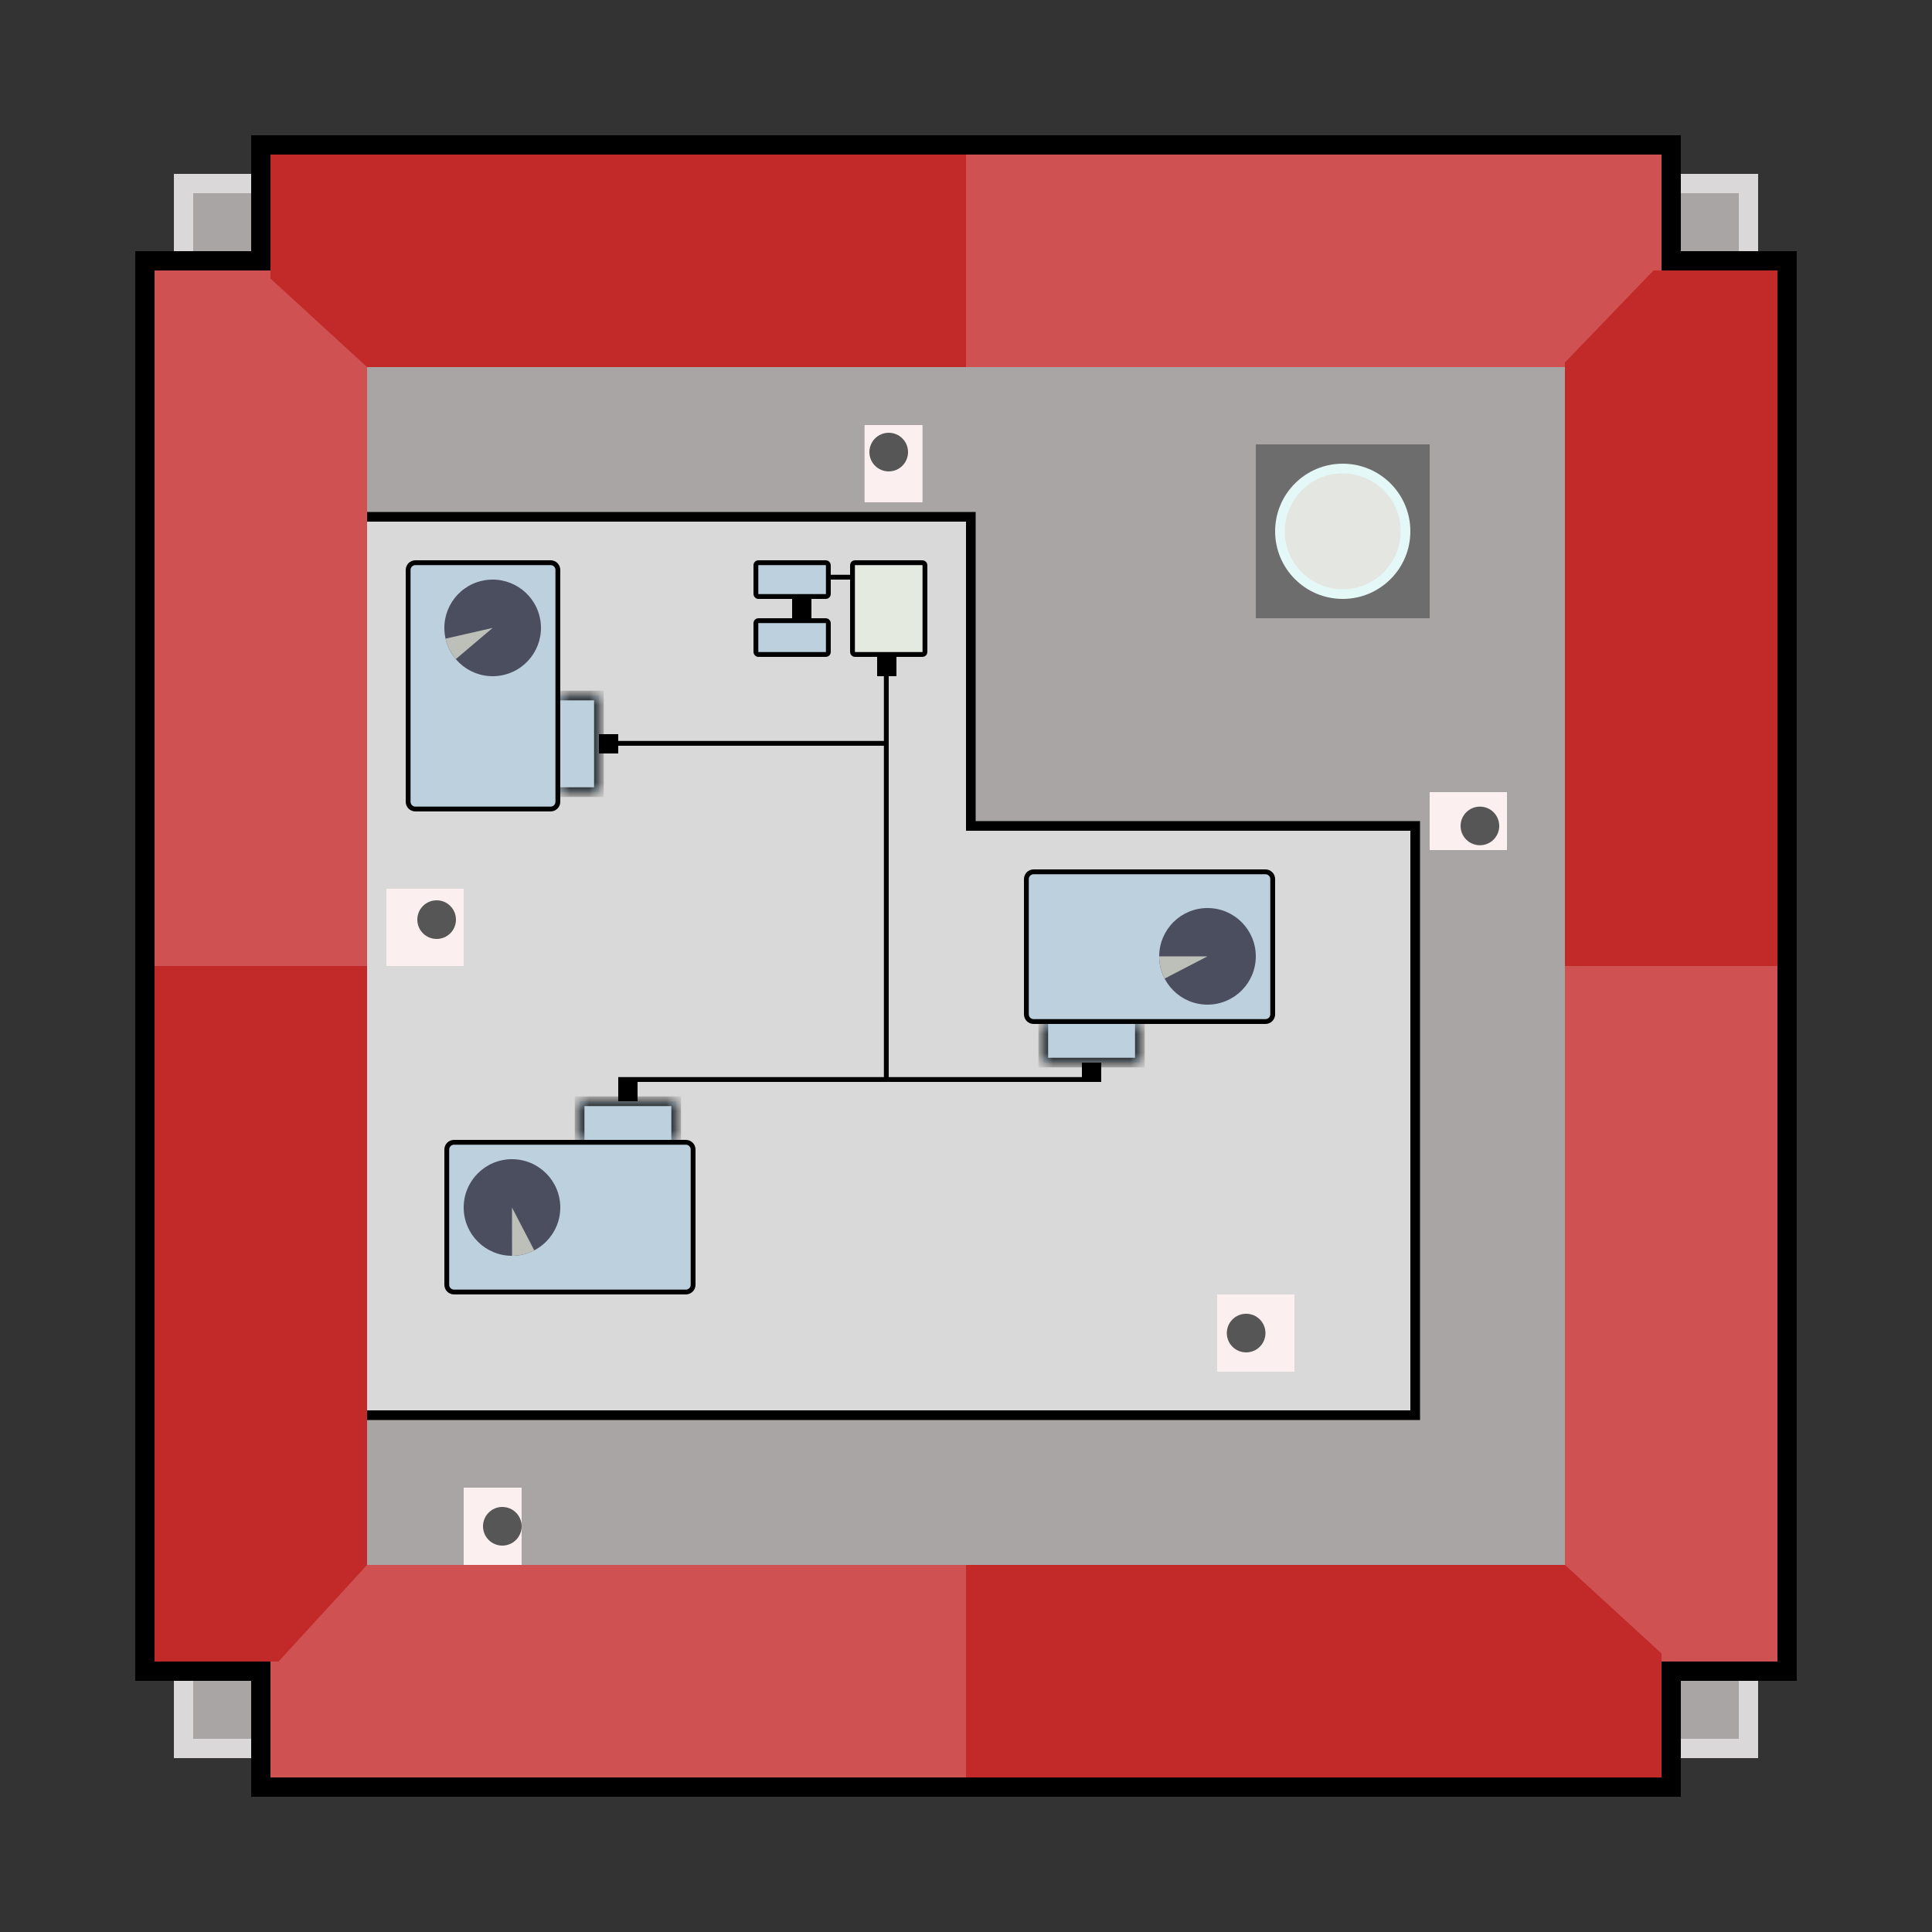 <svg width="100" height="100" viewBox="0 0 100 100" fill="none" xmlns="http://www.w3.org/2000/svg">
<rect x="0" y="0" width="100" height="100" fill="#333333" stroke="none"/>
<rect x="10" y="10" width="80" height="80" fill="#AAA5A5"/>
<rect x="81" y="50" width="11" height="36" fill="#CF5151"/>
<rect x="86" y="8" width="11" height="36" transform="rotate(90 86 8)" fill="#CF5151"/>
<rect x="19" y="50" width="11" height="36" transform="rotate(180 19 50)" fill="#CF5151"/>
<rect x="14" y="92" width="11" height="36" transform="rotate(-90 14 92)" fill="#CF5151"/>
<path d="M81 18.761L85.583 14H92V50H81V18.761Z" fill="#C22A2A"/>
<path d="M50 8V19H19L14 14.417V8H50Z" fill="#C22A2A"/>
<path d="M19 81L14.417 86H8V50H19V81Z" fill="#C22A2A"/>
<path d="M50 92V81H81L86 85.583V92H50Z" fill="#C22A2A"/>
<path fill-rule="evenodd" clip-rule="evenodd" d="M86 14V8H87V13H93V14V87H92V14H87H86Z" fill="black"/>
<path fill-rule="evenodd" clip-rule="evenodd" d="M14 14H8V13H13V7H14H87V8H14V13V14Z" fill="black"/>
<path fill-rule="evenodd" clip-rule="evenodd" d="M86 86H92V87H87V93H86H13V92H86V87V86Z" fill="black"/>
<path fill-rule="evenodd" clip-rule="evenodd" d="M14 86V92H13V87H7V86V13H8V86H13H14Z" fill="black"/>
<path fill-rule="evenodd" clip-rule="evenodd" d="M87 10H90V13H91V10V9H90H87V10Z" fill="#DAD8D8"/>
<path fill-rule="evenodd" clip-rule="evenodd" d="M90 87V90H87V91H90H91V90V87H90Z" fill="#DAD8D8"/>
<path fill-rule="evenodd" clip-rule="evenodd" d="M13 90H10V87H9V90V91H10H13V90Z" fill="#DAD8D8"/>
<path fill-rule="evenodd" clip-rule="evenodd" d="M10 13V10H13V9H10H9V10V13H10Z" fill="#DAD8D8"/>
<rect x="19" y="27" width="31" height="46" fill="#D9D9D9"/>
<rect x="50" y="43" width="23" height="30" fill="#D9D9D9"/>
<line x1="50.25" y1="27" x2="50.25" y2="43" stroke="black" stroke-width="0.5"/>
<line x1="73.25" y1="42.5" x2="73.25" y2="73.5" stroke="black" stroke-width="0.5"/>
<line y1="-0.25" x2="23" y2="-0.25" transform="matrix(-1 0 0 1 73 43)" stroke="black" stroke-width="0.5"/>
<line x1="73" y1="73.25" x2="19" y2="73.25" stroke="black" stroke-width="0.5"/>
<line x1="19" y1="26.75" x2="50.5" y2="26.75" stroke="black" stroke-width="0.5"/>
<rect x="65" y="23" width="9" height="9" fill="#6D6D6D"/>
<circle cx="69.5" cy="27.5" r="3.5" fill="#E4F9F7"/>
<circle cx="69.5" cy="27.5" r="3" fill="#E4E6E1"/>
<path d="M28.875 29.5V41.5C28.875 41.707 28.707 41.875 28.5 41.875H21.5C21.293 41.875 21.125 41.707 21.125 41.5V29.5C21.125 29.293 21.293 29.125 21.5 29.125H28.5C28.707 29.125 28.875 29.293 28.875 29.5Z" fill="#BDD0DD" stroke="black" stroke-width="0.25"/>
<circle cx="25.5" cy="32.5" r="2.5" transform="rotate(167.143 25.5 32.5)" fill="#4B4E5F"/>
<path d="M23.063 33.056C23.152 33.447 23.334 33.81 23.593 34.116L25.5 32.5L23.063 33.056Z" fill="#BDBFB9"/>
<mask id="path-31-inside-1_197_16200" fill="white">
<path d="M31 36V41H29V36H31Z"/>
</mask>
<path d="M31 36V41H29V36H31Z" fill="#BDD0DD"/>
<path d="M31 36H31.25V35.75H31V36ZM31 41V41.25H31.25V41H31ZM30.75 36V41H31.25V36H30.75ZM31 40.75H29V41.25H31V40.75ZM29 36.25H31V35.75H29V36.25Z" fill="black" mask="url(#path-31-inside-1_197_16200)"/>
<path d="M23.5 59.125H35.5C35.707 59.125 35.875 59.293 35.875 59.5V66.5C35.875 66.707 35.707 66.875 35.5 66.875H23.5C23.293 66.875 23.125 66.707 23.125 66.5V59.5C23.125 59.293 23.293 59.125 23.5 59.125Z" fill="#BDD0DD" stroke="black" stroke-width="0.25"/>
<circle cx="26.5" cy="62.5" r="2.5" transform="rotate(89.919 26.5 62.5)" fill="#4B4E5F"/>
<path d="M26.504 65C26.904 64.999 27.299 64.903 27.654 64.718L26.5 62.5L26.504 65Z" fill="#BDBFB9"/>
<mask id="path-36-inside-2_197_16200" fill="white">
<path d="M30 57H35V59H30V57Z"/>
</mask>
<path d="M30 57H35V59H30V57Z" fill="#BDD0DD"/>
<path d="M30 57V56.75H29.75V57H30ZM35 57H35.25V56.75H35V57ZM30 57.25H35V56.75H30V57.25ZM34.75 57V59H35.25V57H34.75ZM30.25 59V57H29.75V59H30.25Z" fill="black" mask="url(#path-36-inside-2_197_16200)"/>
<path d="M65.5 52.875H53.5C53.293 52.875 53.125 52.707 53.125 52.5V45.5C53.125 45.293 53.293 45.125 53.5 45.125H65.5C65.707 45.125 65.875 45.293 65.875 45.5V52.5C65.875 52.707 65.707 52.875 65.5 52.875Z" fill="#BDD0DD" stroke="black" stroke-width="0.25"/>
<circle cx="62.5" cy="49.5" r="2.5" transform="rotate(180 62.5 49.5)" fill="#4B4E5F"/>
<path d="M60 49.5C60 49.901 60.096 50.295 60.281 50.651L62.5 49.5H60Z" fill="#BDBFB9"/>
<mask id="path-41-inside-3_197_16200" fill="white">
<path d="M59 55H54V53H59V55Z"/>
</mask>
<path d="M59 55H54V53H59V55Z" fill="#BDD0DD"/>
<path d="M59 55V55.25H59.25V55H59ZM54 55H53.75V55.25H54V55ZM59 54.75H54V55.25H59V54.75ZM54.25 55V53H53.75V55H54.25ZM58.75 53V55H59.25V53H58.75Z" fill="black" mask="url(#path-41-inside-3_197_16200)"/>
<line x1="32.5" y1="57" x2="32.5" y2="56" stroke="black"/>
<line x1="31.5" y1="39" x2="31.5" y2="38" stroke="black"/>
<line x1="56.5" y1="56" x2="56.5" y2="55" stroke="black"/>
<line x1="32" y1="55.875" x2="56" y2="55.875" stroke="black" stroke-width="0.25"/>
<line y1="-0.125" x2="18" y2="-0.125" transform="matrix(0 1 1 0 46 38)" stroke="black" stroke-width="0.25"/>
<line x1="32" y1="38.475" x2="46" y2="38.475" stroke="black" stroke-width="0.25"/>
<rect x="39.125" y="29.125" width="3.75" height="1.75" rx="0.125" fill="#BDD0DD" stroke="black" stroke-width="0.25"/>
<rect x="39.125" y="32.125" width="3.75" height="1.75" rx="0.125" fill="#BDD0DD" stroke="black" stroke-width="0.25"/>
<rect x="44.125" y="29.125" width="3.75" height="4.75" rx="0.125" fill="#E4EAE0" stroke="black" stroke-width="0.25"/>
<line x1="41.5" y1="31" x2="41.5" y2="32" stroke="black"/>
<line x1="43" y1="29.875" x2="44" y2="29.875" stroke="black" stroke-width="0.25"/>
<line x1="45.875" y1="38" x2="45.875" y2="34" stroke="black" stroke-width="0.25"/>
<line x1="45.4" y1="34.5" x2="46.4" y2="34.5" stroke="black"/>
<rect x="67" y="67" width="4" height="4" transform="rotate(90 67 67)" fill="#FBEFEF"/>
<circle cx="64.5" cy="69" r="1" fill="#565656"/>
<rect x="47.75" y="22" width="4" height="3" transform="rotate(90 47.75 22)" fill="#FBEFEF"/>
<circle cx="46" cy="23.4" r="1" fill="#565656"/>
<rect width="4" height="3" transform="matrix(-1 0 0 1 78 41)" fill="#FBEFEF"/>
<circle cx="1" cy="1" r="1" transform="matrix(0 -1 -1 0 77.6 43.75)" fill="#565656"/>
<rect x="24" y="81" width="4" height="3" transform="rotate(-90 24 81)" fill="#FBEFEF"/>
<circle cx="26" cy="79" r="1" transform="rotate(180 26 79)" fill="#565656"/>
<rect x="24" y="46" width="4" height="4" transform="rotate(90 24 46)" fill="#FBEFEF"/>
<circle cx="22.6" cy="47.6" r="1" fill="#565656"/>
</svg>
